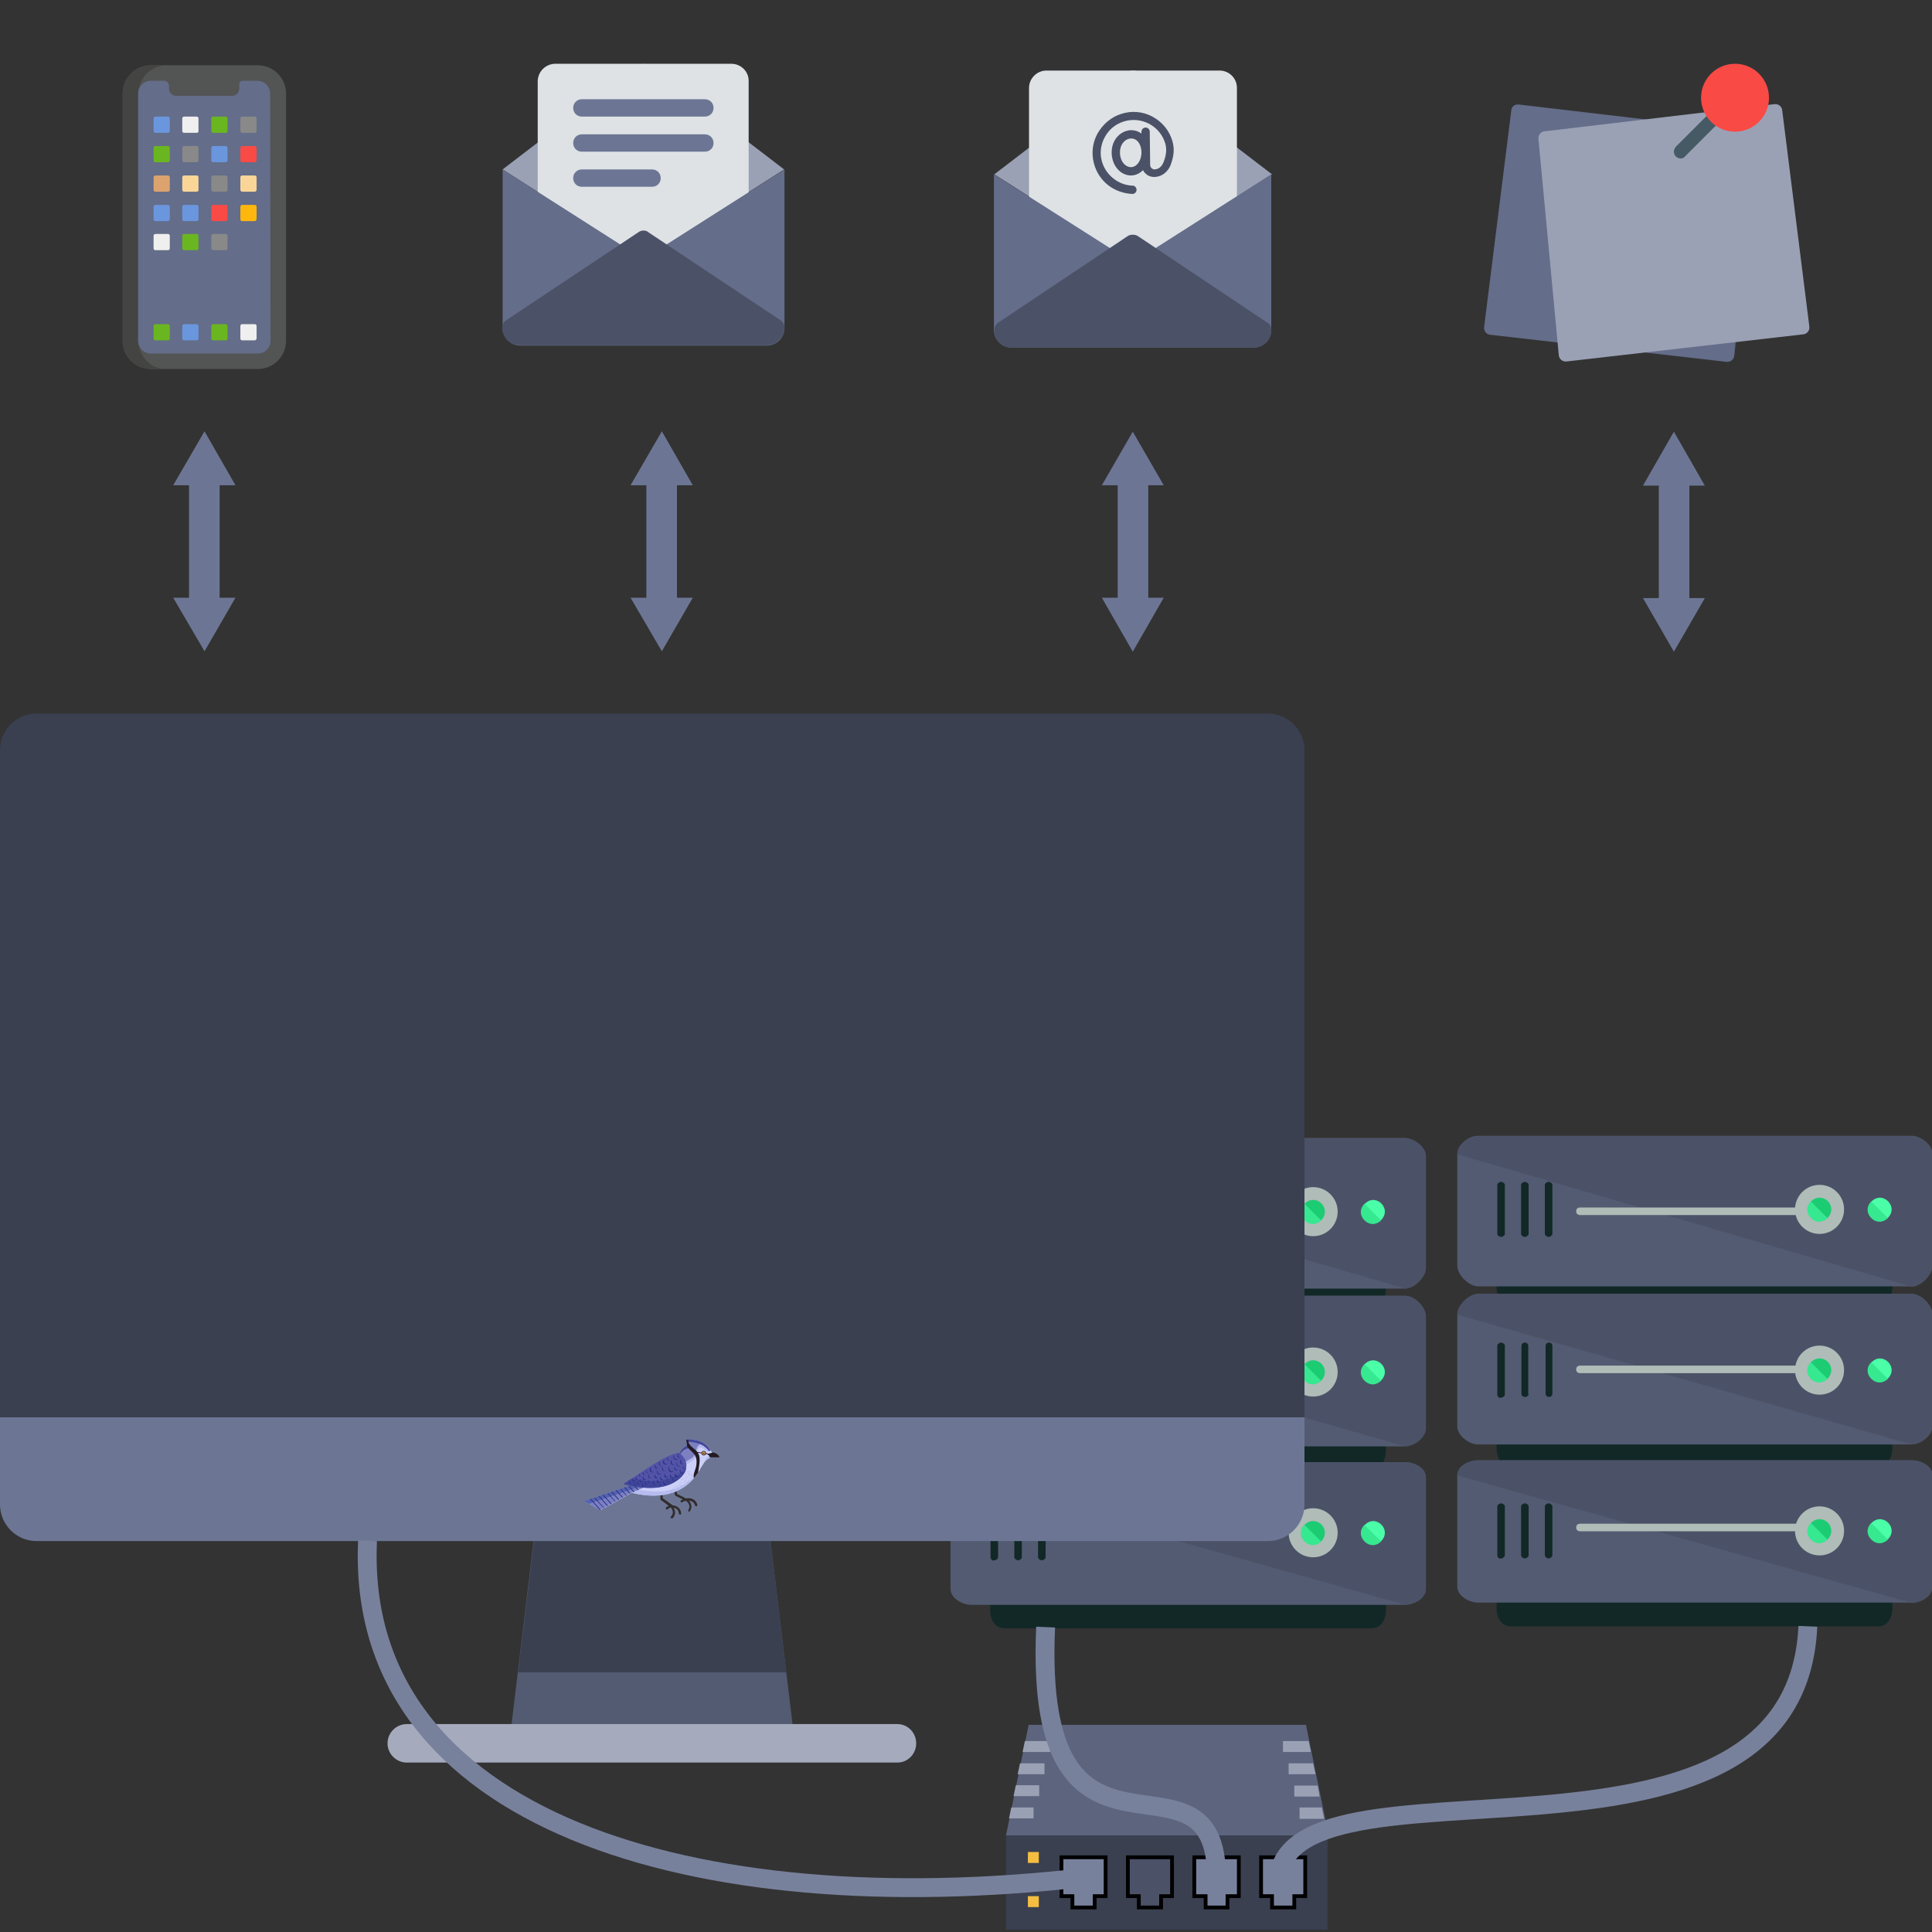 <?xml version="1.0" encoding="utf-8"?>
<!-- Generator: Adobe Illustrator 24.3.0, SVG Export Plug-In . SVG Version: 6.00 Build 0)  -->
<svg version="1.1" id="Layer_1" xmlns="http://www.w3.org/2000/svg" xmlns:xlink="http://www.w3.org/1999/xlink" x="0px" y="0px"
	 viewBox="0 0 512 512" style="enable-background:new 0 0 512 512;" xml:space="preserve">
<rect x="0" y="0" width="512" height="512" fill="#333333" stroke="none"/>
<style type="text/css">
	.st0{fill:#112827;}
	.st1{fill:#535B72;}
	.st2{fill:#4B5267;}
	.st3{fill:#AFBCB8;}
	.st4{fill:#1BCC73;}
	.st5{fill:#36E88F;}
	.st6{fill:#4AFFA8;}
	.st7{fill:#3A4050;}
	.st8{fill:#6C7694;}
	.st9{fill:#A5ABBD;}
	.st10{fill:#5C647E;}
	.st11{fill:#78819C;stroke:#000000;stroke-miterlimit:10;}
	.st12{fill:#4B5267;stroke:#000000;stroke-miterlimit:10;}
	.st13{fill:#F5BE41;}
	.st14{fill:#9AA1B5;}
	.st15{fill:none;stroke:#78819C;stroke-width:5;stroke-miterlimit:10;}
	.st16{fill:#312C2C;}
	.st17{fill:#CDD1F9;}
	.st18{fill:#B6BCEF;}
	.st19{fill:#7C80C1;}
	.st20{fill:#424699;}
	.st21{fill:#5562AD;}
	.st22{fill:#252F8C;}
	.st23{fill:#241A22;}
	.st24{fill:#5354A6;}
	.st25{fill:#F9B46F;}
	.st26{fill:#F99B39;}
	.st27{fill:#FFFFFF;}
	.st28{fill:#535454;}
	.st29{fill:#444443;}
	.st30{fill:#646D89;}
	.st31{fill:#6A96DD;}
	.st32{fill:#EFEFEF;}
	.st33{fill:#6AB620;}
	.st34{fill:#898989;}
	.st35{fill:#F94A46;}
	.st36{fill:#DDA36F;}
	.st37{fill:#F9D698;}
	.st38{fill:#FFB70D;}
	.st39{fill:#DEE2E5;}
	.st40{fill:#455A64;}
</style>
<g>
	<path class="st0" d="M367.3,341.6c0,2.5-1.3,4-3.8,4h-97.3c-2.5,0-3.8-1.5-3.8-4v-4.4c0-2.5,1.3-4.2,3.8-4.2h97.3
		c2.5,0,3.8,1.7,3.8,4.2V341.6z"/>
	<path class="st1" d="M377.7,336c0,2.5-3.1,5.5-5.5,5.5H257.4c-2.3,0-5.5-2.9-5.5-5.5v-29.6c0-2.5,3.1-4.8,5.5-4.8h114.9
		c2.3,0,5.5,2.3,5.5,4.8L377.7,336L377.7,336z"/>
	<path class="st2" d="M252,306.4c0-2.5,3.1-4.8,5.5-4.8h114.9c2.3,0,5.5,2.3,5.5,4.8V336c0,2.5-3.1,5.5-5.5,5.5"/>
	<g>
		<path class="st0" d="M264.5,327.6c0,0.4-0.6,0.8-1,0.8s-1-0.4-1-0.8v-13c0-0.4,0.6-0.8,1-0.8s1,0.4,1,0.8V327.6z M270.8,327.6
			c0,0.4-0.6,0.8-1,0.8s-1-0.4-1-0.8v-13c0-0.4,0.6-0.8,1-0.8s1,0.4,1,0.8V327.6z M277.1,327.6c0,0.4-0.6,0.8-1,0.8s-1-0.4-1-0.8
			v-13c0-0.4,0.6-0.8,1-0.8s1,0.4,1,0.8V327.6z"/>
	</g>
	<g>
		<path class="st3" d="M348.4,321.5c0,0.6-0.4,1-1,1h-62.9c-0.6,0-1-0.4-1-1s0.4-1,1-1h62.7C348,320.4,348.4,320.9,348.4,321.5z"/>
		<circle class="st3" cx="348" cy="321.1" r="6.5"/>
	</g>
	<circle class="st4" cx="348" cy="321.1" r="3.1"/>
	<path class="st5" d="M350.1,323.4c-1.3,1.3-3.1,1.3-4.4,0s-1.3-3.1,0-4.4"/>
	<path class="st6" d="M367,321.1c0,1.7-1.5,3.1-3.1,3.1s-3.1-1.5-3.1-3.1s1.5-3.1,3.1-3.1S367,319.4,367,321.1z"/>
	<path class="st5" d="M366,323.4c-1.3,1.3-3.1,1.3-4.4,0s-1.3-3.1,0-4.4"/>
	<path class="st0" d="M367.3,384.2c0,2.5-1.3,5.5-3.8,5.5h-97.3c-2.5,0-3.8-2.9-3.8-5.5v-4.4c0-2.5,1.3-4.8,3.8-4.8h97.3
		c2.5,0,3.8,2.3,3.8,4.8V384.2z"/>
	<path class="st1" d="M377.7,378.5c0,2.5-3.1,4.8-5.5,4.8H257.4c-2.3,0-5.5-2.3-5.5-4.8v-29.6c0-2.5,3.1-5.5,5.5-5.5h114.9
		c2.5,0,5.5,2.9,5.5,5.5L377.7,378.5L377.7,378.5z"/>
	<path class="st2" d="M252,348.9c0-2.5,3.1-5.5,5.5-5.5h114.9c2.5,0,5.5,2.9,5.5,5.5v29.6c0,2.5-3.1,4.8-5.5,4.8"/>
	<g>
		<path class="st0" d="M264.5,370.1c0,0.4-0.6,0.8-1,0.8c-0.4,0.2-1-0.2-1-0.8v-13c0-0.4,0.6-0.8,1-0.8s1,0.4,1,0.8V370.1z
			 M270.8,369.9c0,0.4-0.4,0.8-0.8,0.8h-0.2c-0.4,0-0.8-0.4-0.8-0.8v-12.8c0-0.4,0.4-0.8,0.8-0.8h0.2c0.4,0,0.8,0.4,0.8,0.8V369.9z
			 M277.1,369.9c0,0.4-0.4,0.8-0.8,0.8h-0.2c-0.4,0-0.8-0.4-0.8-0.8v-12.8c0-0.4,0.4-0.8,0.8-0.8h0.2c0.4,0,0.8,0.4,0.8,0.8V369.9z"
			/>
	</g>
	<g>
		<path class="st3" d="M347.8,363.4c0,0.6-0.4,1-1,1h-62.3c-0.6,0-1-0.4-1-1s0.4-1,1-1h62.3C347.3,362.4,347.8,362.8,347.8,363.4z"
			/>
		<circle class="st3" cx="348" cy="363.6" r="6.5"/>
	</g>
	<circle class="st4" cx="348" cy="363.6" r="3.1"/>
	<path class="st5" d="M350.1,365.9c-1.3,1.3-3.1,1.3-4.4,0s-1.3-3.1,0-4.4"/>
	<path class="st6" d="M367,363.6c0,1.7-1.5,3.1-3.1,3.1s-3.1-1.5-3.1-3.1c0-1.7,1.5-3.1,3.1-3.1S367,361.9,367,363.6z"/>
	<path class="st5" d="M366,365.9c-1.3,1.3-3.1,1.3-4.4,0s-1.3-3.1,0-4.4"/>
	<path class="st0" d="M367.3,426.7c0,2.5-1.3,4.8-3.8,4.8h-97.3c-2.5,0-3.8-2.3-3.8-4.8v-4.4c0-2.3,1.3-3.4,3.8-3.4h97.3
		c2.5,0,3.8,1,3.8,3.4V426.7z"/>
	<path class="st1" d="M377.7,421.1c0,2.5-3.1,4.2-5.5,4.2H257.4c-2.3,0-5.5-1.7-5.5-4.2v-29.6c0-2.5,3.1-4,5.5-4h114.9
		c2.5,0,5.5,1.5,5.5,4L377.7,421.1L377.7,421.1z"/>
	<path class="st2" d="M252,391.5c0-2.5,3.1-4,5.5-4h114.9c2.5,0,5.5,1.5,5.5,4v29.6c0,2.5-3.1,4.2-5.5,4.2"/>
	<g>
		<path class="st0" d="M264.5,412.7c0,0.4-0.6,0.8-1,0.8c-0.4,0.2-1-0.2-1-0.8v-13c0-0.4,0.6-0.8,1-0.8s1,0.4,1,0.8V412.7z
			 M270.8,412.7c0,0.4-0.6,0.8-1,0.8s-1-0.4-1-0.8v-13c0-0.4,0.6-0.8,1-0.8s1,0.4,1,0.8V412.7z M277.1,412.7c0,0.4-0.6,0.8-1,0.8
			s-1-0.4-1-0.8v-13c0-0.4,0.6-0.8,1-0.8s1,0.4,1,0.8V412.7z"/>
	</g>
	<g>
		<path class="st3" d="M348.4,405.3c0,0.6-0.4,1-1,1h-62.9c-0.6,0-1-0.4-1-1s0.4-1,1-1h62.7C348,404.3,348.4,404.7,348.4,405.3z"/>
		<circle class="st3" cx="348" cy="406.2" r="6.5"/>
	</g>
	<circle class="st4" cx="348" cy="406.2" r="3.1"/>
	<path class="st5" d="M350.1,408.5c-1.3,1.3-3.1,1.3-4.4,0s-1.3-3.1,0-4.4"/>
	<path class="st6" d="M367,406.2c0,1.7-1.5,3.1-3.1,3.1s-3.1-1.5-3.1-3.1s1.5-3.1,3.1-3.1S367,404.5,367,406.2z"/>
	<path class="st5" d="M366,408.5c-1.3,1.3-3.1,1.3-4.4,0s-1.3-3.1,0-4.4"/>
</g>
<path class="st7" d="M336,189.1H9.7c-5.3,0-9.7,4.3-9.7,9.7v176.9L169.8,400l175.9-24.3v-177C345.6,193.4,341.3,189.1,336,189.1z"/>
<path class="st1" d="M203.6,403.5l7.2,59.8h-76l7.2-59.8H203.6z"/>
<path class="st7" d="M208.4,443.2l-4.8-39.7h-61.5l-4.8,39.7H208.4z"/>
<path class="st8" d="M99.1,375.6H0v23.1c0,5.3,4.3,9.7,9.7,9.7H336c5.3,0,9.7-4.3,9.7-9.7v-23.1H99.1z"/>
<path class="st9" d="M237.8,467.1h-130c-2.8,0-5.1-2.3-5.1-5.1s2.3-5.1,5.1-5.1h130c2.8,0,5,2.3,5,5.1
	C242.8,464.8,240.6,467.1,237.8,467.1z"/>
<g>
	<path class="st0" d="M501.5,341.1c0,2.5-1.3,4-3.8,4h-97.3c-2.5,0-3.8-1.5-3.8-4v-4.4c0-2.5,1.3-4.2,3.8-4.2h97.3
		c2.5,0,3.8,1.7,3.8,4.2V341.1z"/>
	<path class="st1" d="M512,335.4c0,2.5-3.1,5.5-5.5,5.5H391.7c-2.3,0-5.5-2.9-5.5-5.5v-29.6c0-2.5,3.1-4.8,5.5-4.8h114.9
		c2.3,0,5.5,2.3,5.5,4.8L512,335.4L512,335.4z"/>
	<path class="st2" d="M386.2,305.9c0-2.5,3.1-4.8,5.5-4.8h114.9c2.3,0,5.5,2.3,5.5,4.8v29.6c0,2.5-3.1,5.5-5.5,5.5"/>
	<g>
		<path class="st0" d="M398.8,327c0,0.4-0.6,0.8-1,0.8s-1-0.4-1-0.8v-13c0-0.4,0.6-0.8,1-0.8s1,0.4,1,0.8V327z M405.1,327
			c0,0.4-0.6,0.8-1,0.8s-1-0.4-1-0.8v-13c0-0.4,0.6-0.8,1-0.8s1,0.4,1,0.8V327z M411.4,327c0,0.4-0.6,0.8-1,0.8s-1-0.4-1-0.8v-13
			c0-0.4,0.6-0.8,1-0.8s1,0.4,1,0.8V327z"/>
	</g>
	<g>
		<path class="st3" d="M482.6,321c0,0.6-0.4,1-1,1h-62.9c-0.6,0-1-0.4-1-1s0.4-1,1-1h62.7C482.2,319.9,482.6,320.3,482.6,321z"/>
		<circle class="st3" cx="482.2" cy="320.5" r="6.5"/>
	</g>
	<circle class="st4" cx="482.2" cy="320.5" r="3.1"/>
	<path class="st5" d="M484.3,322.8c-1.3,1.3-3.1,1.3-4.4,0s-1.3-3.1,0-4.4"/>
	<path class="st6" d="M501.3,320.5c0,1.7-1.5,3.1-3.1,3.1s-3.1-1.5-3.1-3.1c0-1.7,1.5-3.1,3.1-3.1S501.3,318.9,501.3,320.5z"/>
	<path class="st5" d="M500.3,322.8c-1.3,1.3-3.1,1.3-4.4,0s-1.3-3.1,0-4.4"/>
	<path class="st0" d="M501.5,383.6c0,2.5-1.3,5.5-3.8,5.5h-97.3c-2.5,0-3.8-2.9-3.8-5.5v-4.4c0-2.5,1.3-4.8,3.8-4.8h97.3
		c2.5,0,3.8,2.3,3.8,4.8V383.6z"/>
	<path class="st1" d="M512,378c0,2.5-3.1,4.8-5.5,4.8H391.7c-2.3,0-5.5-2.3-5.5-4.8v-29.6c0-2.5,3.1-5.5,5.5-5.5h114.9
		c2.5,0,5.5,2.9,5.5,5.5L512,378L512,378z"/>
	<path class="st2" d="M386.2,348.4c0-2.5,3.1-5.5,5.5-5.5h114.9c2.5,0,5.5,2.9,5.5,5.5V378c0,2.5-3.1,4.8-5.5,4.8"/>
	<g>
		<path class="st0" d="M398.8,369.6c0,0.4-0.6,0.8-1,0.8c-0.4,0.2-1-0.2-1-0.8v-13c0-0.4,0.6-0.8,1-0.8s1,0.4,1,0.8V369.6z
			 M405.1,369.4c0,0.4-0.4,0.8-0.8,0.8H404c-0.4,0-0.8-0.4-0.8-0.8v-12.8c0-0.4,0.4-0.8,0.8-0.8h0.2c0.4,0,0.8,0.4,0.8,0.8v12.8
			H405.1z M411.4,369.4c0,0.4-0.4,0.8-0.8,0.8h-0.2c-0.4,0-0.8-0.4-0.8-0.8v-12.8c0-0.4,0.4-0.8,0.8-0.8h0.2c0.4,0,0.8,0.4,0.8,0.8
			V369.4z"/>
	</g>
	<g>
		<path class="st3" d="M482,362.9c0,0.6-0.4,1-1,1h-62.3c-0.6,0-1-0.4-1-1s0.4-1,1-1H481C481.6,361.8,482,362.3,482,362.9z"/>
		<circle class="st3" cx="482.2" cy="363.1" r="6.5"/>
	</g>
	<circle class="st4" cx="482.2" cy="363.1" r="3.1"/>
	<path class="st5" d="M484.3,365.4c-1.3,1.3-3.1,1.3-4.4,0s-1.3-3.1,0-4.4"/>
	<path class="st6" d="M501.3,363.1c0,1.7-1.5,3.1-3.1,3.1s-3.1-1.5-3.1-3.1s1.5-3.1,3.1-3.1S501.3,361.4,501.3,363.1z"/>
	<path class="st5" d="M500.3,365.4c-1.3,1.3-3.1,1.3-4.4,0s-1.3-3.1,0-4.4"/>
	<path class="st0" d="M501.5,426.2c0,2.5-1.3,4.8-3.8,4.8h-97.3c-2.5,0-3.8-2.3-3.8-4.8v-4.4c0-2.3,1.3-3.4,3.8-3.4h97.3
		c2.5,0,3.8,1,3.8,3.4V426.2z"/>
	<path class="st1" d="M512,420.5c0,2.5-3.1,4.2-5.5,4.2H391.7c-2.3,0-5.5-1.7-5.5-4.2V391c0-2.5,3.1-4,5.5-4h114.9
		c2.5,0,5.5,1.5,5.5,4L512,420.5L512,420.5z"/>
	<path class="st2" d="M386.2,391c0-2.5,3.1-4,5.5-4h114.9c2.5,0,5.5,1.5,5.5,4v29.6c0,2.5-3.1,4.2-5.5,4.2"/>
	<g>
		<path class="st0" d="M398.8,412.2c0,0.4-0.6,0.8-1,0.8c-0.4,0.2-1-0.2-1-0.8v-13c0-0.4,0.6-0.8,1-0.8s1,0.4,1,0.8V412.2z
			 M405.1,412.2c0,0.4-0.6,0.8-1,0.8s-1-0.4-1-0.8v-13c0-0.4,0.6-0.8,1-0.8s1,0.4,1,0.8V412.2z M411.4,412.2c0,0.4-0.6,0.8-1,0.8
			s-1-0.4-1-0.8v-13c0-0.4,0.6-0.8,1-0.8s1,0.4,1,0.8V412.2z"/>
	</g>
	<g>
		<path class="st3" d="M482.6,404.8c0,0.6-0.4,1-1,1h-62.9c-0.6,0-1-0.4-1-1s0.4-1,1-1h62.7C482.2,403.8,482.6,404.2,482.6,404.8z"
			/>
		<circle class="st3" cx="482.2" cy="405.7" r="6.5"/>
	</g>
	<circle class="st4" cx="482.2" cy="405.7" r="3.1"/>
	<path class="st5" d="M484.3,408c-1.3,1.3-3.1,1.3-4.4,0s-1.3-3.1,0-4.4"/>
	<path class="st6" d="M501.3,405.7c0,1.7-1.5,3.1-3.1,3.1s-3.1-1.5-3.1-3.1c0-1.7,1.5-3.1,3.1-3.1S501.3,404,501.3,405.7z"/>
	<path class="st5" d="M500.3,408c-1.3,1.3-3.1,1.3-4.4,0s-1.3-3.1,0-4.4"/>
</g>
<g>
	<path class="st7" d="M266.6,486.4h85.2v25h-85.2L266.6,486.4L266.6,486.4z"/>
	<path class="st10" d="M351.8,486.4h-85.2l0.9-4.4l1.8-8.8l0.6-2.9l1.8-8.8l0.9-4.4h73.5l0.9,4.4l1.8,8.8l0.6,2.9l1.8,8.8
		L351.8,486.4z"/>
	<polygon class="st11" points="334.2,492.2 334.2,502.5 337.1,502.5 337.1,505.5 343,505.5 343,502.5 345.9,502.5 345.9,492.2 	"/>
	<polygon class="st11" points="316.5,492.2 316.5,502.5 319.5,502.5 319.5,505.5 325.3,505.5 325.3,502.5 328.3,502.5 328.3,492.2 	
		"/>
	<polygon class="st12" points="298.9,492.2 298.9,502.5 301.8,502.5 301.8,505.5 307.7,505.5 307.7,502.5 310.6,502.5 310.6,492.2 	
		"/>
	<polygon class="st11" points="281.3,492.2 281.3,502.5 284.2,502.5 284.2,505.5 290.1,505.5 290.1,502.5 293,502.5 293,492.2 	"/>
	<path class="st13" d="M272.4,490.8h2.9v2.9h-2.9V490.8z M272.4,496.7h2.9v2.9h-2.9V496.7z M272.4,502.5h2.9v2.9h-2.9V502.5z"/>
	<g>
		<path class="st14" d="M275.4,473.1v2.9h-6.8l0.6-2.9H275.4z M273.9,479v2.9h-6.5l0.6-2.9H273.9z M350.9,482h-6.5v-3h5.9L350.9,482
			z M276.8,467.3v2.9h-7.1l0.6-2.9H276.8z M278.3,461.4v2.9H271l0.6-2.9H278.3z M349.7,476.1H343v-2.9h6.2L349.7,476.1z
			 M348.6,470.2h-7.1v-2.9h6.5L348.6,470.2z M347.4,464.3H340v-2.9h6.8L347.4,464.3z"/>
	</g>
</g>
<path class="st15" d="M338.6,499.6c0-39.5,137.1,5.9,140.5-68.6"/>
<path class="st15" d="M322.4,497.6c0-39.5-48.6,8-45.3-66.4"/>
<path class="st15" d="M287.1,497.6C184.3,509.3,94,482.8,97.4,408.3"/>
<g>
	<path class="st16" d="M177.7,399.4l-2.6-1.9c-0.1-0.1-0.1-0.2-0.1-0.3l0.1-1.7c0-0.2,0.1-0.3,0.3-0.3s0.3,0.1,0.3,0.3l-0.1,1.5
		l2.5,1.8c0.1,0.1,0.2,0.3,0.1,0.4C178,399.5,177.8,399.5,177.7,399.4L177.7,399.4L177.7,399.4z"/>
	<path class="st16" d="M179.9,401.1c-0.1-1.7-1.9-1.6-2-1.6c-0.2,0-0.3-0.1-0.3-0.3c0-0.2,0.1-0.3,0.3-0.3l0,0
		c0.9,0,2.5,0.4,2.6,2.2c0,0.2-0.1,0.3-0.3,0.3C180,401.3,179.9,401.2,179.9,401.1z"/>
	<path class="st16" d="M177.8,402.3c-0.1-0.1-0.1-0.3,0-0.4c1.2-1.2-0.1-2.5-0.1-2.5c-0.1-0.1-0.1-0.3,0-0.4s0.3-0.1,0.4,0
		c0.6,0.6,1.4,2.1,0.1,3.4C178.1,402.4,177.9,402.4,177.8,402.3L177.8,402.3z"/>
	<path class="st16" d="M176.5,399.9c-0.1-0.1-0.1-0.3,0-0.4c0.6-0.5,1.3-0.7,1.3-0.7c0.2,0,0.3,0.1,0.4,0.2c0,0.2-0.1,0.3-0.2,0.4
		c0,0-0.6,0.1-1,0.5C176.8,400.1,176.6,400.1,176.5,399.9L176.5,399.9z M178.8,396l-0.2-1.6c0-0.2,0.1-0.3,0.3-0.3s0.3,0.1,0.3,0.3
		l0,0l0.2,1.5l2.8,1.4c0.2,0.1,0.2,0.3,0.1,0.4c-0.1,0.2-0.3,0.2-0.4,0.1l-2.9-1.4C178.9,396.2,178.8,396.1,178.8,396z"/>
	<path class="st16" d="M181.7,397.5c0-0.2,0.1-0.3,0.2-0.4c0.8-0.2,2.5,0,2.9,1.7c0,0.2-0.1,0.3-0.2,0.4c-0.2,0-0.3-0.1-0.4-0.2
		c-0.4-1.6-2.1-1.3-2.2-1.3C181.9,397.7,181.8,397.6,181.7,397.5z"/>
	<path class="st16" d="M182.5,400.6L182.5,400.6c-0.1-0.1-0.2-0.3-0.1-0.4c0.9-1.4-0.5-2.4-0.6-2.5s-0.2-0.3-0.1-0.4
		c0.1-0.1,0.3-0.2,0.4-0.1l0,0c0.7,0.5,1.7,1.9,0.7,3.3C182.8,400.6,182.6,400.6,182.5,400.6L182.5,400.6z"/>
	<path class="st16" d="M180.4,398c-0.1-0.1-0.1-0.3,0.1-0.4l0,0c0.7-0.5,1.5-0.5,1.5-0.5c0.2,0,0.3,0.1,0.3,0.3
		c0,0.2-0.1,0.3-0.3,0.3c0,0-0.7,0-1.2,0.4C180.7,398.2,180.5,398.2,180.4,398L180.4,398L180.4,398z"/>
	<path class="st17" d="M185.1,390.1c-3.1,4.9-8.8,7.7-17.7,5.5l0,0l-8.3,4.6l-4.1-2.4l12.1-4.1c8.2-8.5,13.2-8.6,13.2-8.6
		c0.8-1.5,1.9-1.8,1.9-1.8l-0.3-1.7c5.1-0.4,6.3,2.7,6.3,2.7l0.6,0.7l-0.6,1.3c0,0-1.3,0.5-2,2C186,388.5,185.6,389.2,185.1,390.1
		L185.1,390.1z"/>
	<path class="st18" d="M185.1,390.1c-3.1,4.9-8.8,7.7-17.7,5.5l0,0l-8.3,4.6l-4.1-2.4l1.6-0.5l3.1,1.8l8.3-4.6l0,0
		c8.9,2.2,14.7-0.5,17.7-5.5c0.1-0.1,0.1-0.2,0.2-0.2C185.6,389.1,185.4,389.6,185.1,390.1L185.1,390.1z M186.8,387
		c0.7-1.3,1.7-1.8,2-2l-0.5,1.1c0,0-0.9,0.4-1.7,1.5C186.6,387.4,186.7,387.2,186.8,387L186.8,387z"/>
	<path class="st19" d="M188.3,384.3c-0.1,0.2-0.3,0.3-0.5,0.3c-0.3,0-0.6-0.2-0.8-0.3c-0.2-0.2-0.4-0.4-0.7-0.6
		c-0.2-0.2-0.6-0.3-0.8-0.2c-0.1,0-0.2,0.1-0.2,0.1c-0.4,0.3-0.6,0.7-0.7,1.1c-0.3,1.6-0.4,2-1.9,2.8c-1.2,0.7-2.5,1.2-3.9,1.5
		c-1.4,0.2-2.8,0.1-4-0.6c-0.5-0.3-0.5-0.5-0.4-0.9v-0.1c3.7-2.3,5.8-2.3,5.8-2.3c0.8-1.5,1.9-1.8,1.9-1.8l-0.2-1.7
		C187,381.2,188.2,384.3,188.3,384.3L188.3,384.3L188.3,384.3z"/>
	<path class="st18" d="M188.3,384.3c-0.1,0.2-0.3,0.3-0.5,0.3c-0.3,0-0.6-0.2-0.8-0.3c-0.3-0.3-0.9-1-1.5-0.8
		c-0.1,0-0.2,0.1-0.2,0.1c-1,0.7-0.6,1.9-1.3,2.9c-0.3,0.5-0.8,0.8-1.3,1.1c-1.2,0.7-2.5,1.2-3.9,1.5c-1.4,0.2-2.8,0.1-4-0.6
		c-0.5-0.3-0.5-0.5-0.4-0.9v-0.1c0,0,0,0,0.1,0c0.1,0.1,0.2,0.1,0.3,0.2c1.2,0.7,2.7,0.8,4,0.6c1.4-0.2,2.7-0.8,3.9-1.5
		c1.4-0.8,1.6-1.3,1.9-2.8c0.1-0.4,0.3-0.8,0.7-1.1c0.1-0.1,0.2-0.1,0.2-0.1c0.3-0.1,0.6,0,0.8,0.2c0.5,0.3,0.8,1,1.5,0.9h0.1
		c0.2,0.3,0.3,0.5,0.3,0.5L188.3,384.3L188.3,384.3z"/>
	<path class="st20" d="M183.1,383.5L183.1,383.5c0,0.1-1.2,0.5-1.4,0.5c-0.7,0.4-1.3,1-1.6,1.7c0,0-2.1,0-5.7,2.3
		c-0.1-0.2,0-0.3,0-0.5v-0.1c3.7-2.3,5.8-2.4,5.8-2.4c0.4-0.9,1.1-1.5,1.6-1.7l0,0C182.3,383.1,182.7,383.3,183.1,383.5L183.1,383.5
		z M188.3,384.3c-0.1,0.1-0.2,0.2-0.4,0.3c-0.7-1.1-2.1-2.1-4.3-2.4c-0.6-0.1-1.2-0.1-1.7-0.1l-0.1-0.6c0.2,0,0.4,0,0.5,0
		c4.7-0.1,5.8,2.7,5.8,2.7L188.3,384.3L188.3,384.3z"/>
	<path class="st19" d="M178.2,391.1l-10.9,4.5l0,0l-8.3,4.6l-4.1-2.4l12.1-4.1c2.3-2.4,4.3-4.1,6.1-5.4L178.2,391.1z"/>
	<path class="st21" d="M178.2,391.1l-0.7,0.3l-3.9-2.1c-1.8,1.2-1.5,2.2-3.8,4.6l-13.7,4.6l-1.3-0.7l12.1-4.1
		c2.3-2.4,4.3-4.1,6.1-5.4L178.2,391.1z"/>
	<path class="st22" d="M159.2,400.1l-0.2,0.1l-2.6-2.9l0.2-0.1L159.2,400.1z M160.1,399.6l-0.1,0.1l-2.5-2.7l0.2-0.1L160.1,399.6z
		 M161.1,399l-0.2,0.1l-2.3-2.6l0.2-0.1L161.1,399z M162.1,398.5l-0.2,0.1l-2.2-2.4l0.2-0.1L162.1,398.5z M163.1,397.9L163,398
		l-2-2.2l0.2-0.1L163.1,397.9z M164.1,397.4l-0.2,0.1l-1.9-2.1l0.2-0.1L164.1,397.4z M165.1,396.8l-0.2,0.1l-1.7-1.9l0.2-0.1
		L165.1,396.8z M166.1,396.3l-0.1,0.1l-1.6-1.7l0.2-0.1L166.1,396.3z M167,395.7l-0.2,0.1l-1.4-1.6l0.2-0.1L167,395.7z M168.1,395.3
		l-0.2,0.1l-1.3-1.5l0.2-0.1L168.1,395.3z M169.2,394.8l-0.2,0.1l-1.5-1.7l0.1-0.1L169.2,394.8z"/>
	<path class="st23" d="M187.2,385.3c0.7-0.1,1.1-0.1,1.6-0.4c0,0,1.4,0.1,1.9,1.3h-2.6C188,385.8,187.7,385.4,187.2,385.3
		L187.2,385.3z"/>
	<path class="st24" d="M178.9,392.7c-2.8,1.7-7.2,2.3-13.7,0.6c5.7-3.7,11.3-8,14.9-8.2C183.2,387.6,182,390.8,178.9,392.7z"/>
	<path class="st20" d="M178.9,392.7c-2.8,1.7-7.2,2.3-13.7,0.6c0.8-0.5,1.5-1,2.3-1.5c5.7,1.3,9.6,0.6,12.2-1
		c0.9-0.5,1.6-1.2,2.2-1.9C181.7,390.3,180.6,391.7,178.9,392.7z"/>
	<path class="st23" d="M183.9,391.7c-0.4-1.2,0.7-2.3,0.7-4.2c0-0.7-0.1-1.5-0.6-2.1c-0.6-0.8-1.3-1.1-1.9-2.1l-0.2-1.7
		c0.2,0,0.4,0,0.5,0c-0.1,1.7,1.9,2.2,2.6,3.5c0.7,1.2,0.4,2.6,0,5.2C184.7,390.6,184.4,391.2,183.9,391.7L183.9,391.7z"/>
	<path class="st23" d="M184.1,384.8c0-0.1,0.1-0.1,0.1-0.1l0,0l4.7,0.7c0.1,0,0.1,0.1,0.1,0.1c0,0.1-0.1,0.1-0.1,0.1l-4.7-0.7
		C184.1,384.9,184.1,384.8,184.1,384.8L184.1,384.8L184.1,384.8z"/>
	<ellipse class="st23" cx="186.5" cy="385.1" rx="0.6" ry="0.6"/>
	<circle class="st25" cx="186.5" cy="385.1" r="0.4"/>
	<path class="st26" d="M186.8,385.3c-0.1,0.2-0.3,0.2-0.5,0.1c-0.3-0.2-0.2-0.6,0.1-0.7C186.3,385,186.5,385.3,186.8,385.3
		C186.8,385.2,186.8,385.2,186.8,385.3z"/>
	<ellipse class="st16" cx="186.5" cy="385.1" rx="0.2" ry="0.2"/>
	<path class="st27" d="M186.5,385c-0.1,0,0-0.2,0.1-0.1C186.7,384.9,186.6,385.1,186.5,385z"/>
	<path class="st22" d="M178.9,388.1c0,0-0.2,0.1-0.4,0.1c-0.6,0.1-1-0.5-0.7-1.1c0.1-0.1,0.2-0.2,0.2-0.2S177.6,388.3,178.9,388.1
		L178.9,388.1z M175.4,388.6c0,0-0.1,0-0.3,0c-0.2-0.1-0.4-0.2-0.5-0.5s0-0.5,0.1-0.6s0.2-0.1,0.2-0.1s0,0.1-0.1,0.2
		c-0.1,0.4,0,0.7,0.3,0.9C175.2,388.5,175.4,388.6,175.4,388.6L175.4,388.6z M180.5,388.4C180.5,388.4,180.5,388.5,180.5,388.4
		c-0.8,0.6-1.4,0-1.2-0.8c0.1-0.2,0.1-0.2,0.1-0.2s-0.2,1.4,0.9,1.1L180.5,388.4z M179.7,386.6L179.7,386.6c-0.8,0.6-1.4,0-1.2-0.8
		c0.1-0.2,0.1-0.2,0.1-0.2s0,0.1,0,0.2c0,0.7,0.3,1,0.9,0.8H179.7L179.7,386.6z M181.4,390.2c0,0-0.4,0.4-0.8,0.3
		c-0.3-0.1-0.6-0.5-0.4-1.1c0.1-0.2,0.1-0.2,0.1-0.2s-0.2,1.4,0.9,1.1L181.4,390.2L181.4,390.2z M178.6,389.8L178.6,389.8
		c-0.6,0.5-1.1,0.4-1.3,0c-0.2-0.3-0.2-0.6-0.1-0.9c0-0.2,0.1-0.3,0.1-0.3c0,0.2,0,0.6,0.2,1c0.1,0.1,0.2,0.2,0.3,0.3
		c0.1,0,0.3,0,0.4,0C178.4,389.9,178.6,389.8,178.6,389.8L178.6,389.8z M181.3,387.9L181.3,387.9c-0.9,0.4-1.4-0.3-0.9-1
		c0.1-0.1,0.2-0.2,0.2-0.2s0,0.1-0.1,0.2C180.2,388.2,181.3,387.9,181.3,387.9L181.3,387.9z M180.4,386.2c0,0-0.1,0.1-0.3,0.1
		c-0.5,0.1-0.7-0.4-0.4-0.9c0.1-0.1,0.1-0.1,0.1-0.1s0,0.1,0,0.2C179.6,386.4,180.4,386.2,180.4,386.2L180.4,386.2z M176.8,388
		c0,0-0.2,0.1-0.4,0.1c-0.4,0-0.6-0.2-0.7-0.5c0-0.3,0.1-0.5,0.2-0.7c0.1-0.1,0.2-0.2,0.2-0.2s-0.6,1.3,0.6,1.2L176.8,388L176.8,388
		z M181.7,389.1C181.7,389.1,181.6,389.1,181.7,389.1c-0.5,0.4-0.9,0-0.7-0.5c0-0.1,0.1-0.1,0.1-0.1c0,0.1,0,0.3,0.1,0.5
		C181.2,389.2,181.4,389.2,181.7,389.1L181.7,389.1L181.7,389.1z M179.8,391.2c0,0-0.1,0.1-0.3,0.2c-0.5,0.2-0.9-0.3-0.6-0.8
		c0.1-0.1,0.1-0.2,0.1-0.2C179.1,390.4,178.9,391.4,179.8,391.2L179.8,391.2L179.8,391.2z M179,392.3
		C179,392.3,178.9,392.3,179,392.3c-0.5,0.4-1,0-0.7-0.5c0-0.1,0.1-0.1,0.1-0.1s0,0.1,0,0.2C178.3,392.2,178.5,392.4,179,392.3
		L179,392.3L179,392.3z M179.7,389.4c0,0-0.1,0.1-0.3,0.2c-0.5,0.2-0.9-0.3-0.6-0.8c0.1-0.1,0.1-0.2,0.1-0.2s0,0.1,0,0.2
		C178.9,389.3,179.1,389.6,179.7,389.4L179.7,389.4L179.7,389.4z M173.4,390.1c0,0-0.2,0.1-0.4,0.1c-0.6,0.1-1-0.5-0.7-1.1
		c0.1-0.1,0.2-0.2,0.2-0.2s0,0.1,0,0.2C172.4,389.8,172.6,390.2,173.4,390.1L173.4,390.1z M171,390.9c0,0-0.1,0-0.2,0
		c-0.1,0-0.3-0.1-0.4-0.3c-0.1-0.2,0-0.4,0.1-0.6l0,0v0.1C170.5,390.4,170.6,390.7,171,390.9C170.9,390.9,171,390.9,171,390.9z
		 M175.3,390.5C175.3,390.5,175.2,390.5,175.3,390.5c-0.8,0.6-1.4,0-1.2-0.8c0.1-0.2,0.1-0.2,0.1-0.2s0,0.1,0,0.2
		c0,0.7,0.3,1,0.9,0.8H175.3L175.3,390.5z M174.4,388.9c0,0-0.1,0.1-0.2,0.2c-0.4,0.2-0.8-0.2-0.6-0.8c0-0.1,0.1-0.2,0.1-0.2
		c0,0.1,0,0.4,0.1,0.6C173.8,389,174,389,174.4,388.9L174.4,388.9L174.4,388.9z M175.8,392c0,0-0.1,0.1-0.2,0.2
		c-0.5,0.2-0.8-0.3-0.6-0.8c0.1-0.1,0.1-0.2,0.1-0.2c0,0.1,0,0.4,0.1,0.6C175.3,392.1,175.5,392.1,175.8,392L175.8,392z
		 M176.6,393.2c0,0-0.1,0.1-0.2,0.2c-0.4,0.2-0.8-0.2-0.6-0.8c0.1-0.1,0.1-0.2,0.1-0.2s-0.1,0.9,0.5,0.8
		C176.4,393.3,176.5,393.2,176.6,393.2z M175.4,393.6L175.4,393.6c-0.4,0.3-0.7,0-0.6-0.4c0-0.1,0.1-0.1,0.1-0.1
		c0,0.1,0,0.3,0.1,0.4C175,393.7,175.2,393.7,175.4,393.6L175.4,393.6L175.4,393.6z M178.4,391.4c0,0-0.1,0.1-0.2,0.2
		c-0.1,0-0.2,0.1-0.3,0c-0.3-0.1-0.5-0.4-0.3-0.8c0.1-0.1,0.1-0.2,0.1-0.2c0,0.1,0,0.4,0.1,0.6s0.2,0.2,0.4,0.2
		C178.3,391.4,178.4,391.4,178.4,391.4z M172.8,391.7c0,0-0.1,0.1-0.3,0.1c-0.5,0.1-0.8-0.3-0.7-0.8c0.1-0.3,0.2-0.4,0.3-0.4
		c0,0,0,0.1-0.1,0.2C171.8,392,172.8,391.7,172.8,391.7L172.8,391.7z M176.6,389.6c0,0-0.1,0.1-0.3,0.2c-0.6,0.2-1.1-0.3-0.8-1
		c0.1-0.2,0.1-0.2,0.1-0.2s-0.2,1.5,0.9,1.1L176.6,389.6z M171.8,390.3c0,0-0.1,0.1-0.2,0.1c-0.4,0-0.6-0.4-0.3-0.8
		c0.1-0.1,0.1-0.1,0.1-0.1c0,0.1-0.1,0.3-0.1,0.6C171.3,390.2,171.5,390.3,171.8,390.3L171.8,390.3z M174.9,392.9
		c0,0-0.1,0.1-0.3,0.1c-0.5,0-0.7-0.5-0.4-0.9c0.1-0.1,0.1-0.1,0.1-0.1C174.4,391.9,173.9,392.9,174.9,392.9L174.9,392.9
		L174.9,392.9z M177,391.3c0,0-0.1,0.1-0.3,0.2c-0.5,0.2-0.9-0.3-0.6-0.8c0.1-0.1,0.1-0.2,0.1-0.2s0,0.1,0,0.2
		C176.2,391.2,176.4,391.4,177,391.3L177,391.3L177,391.3z M170.3,392.7c0,0-0.1,0.1-0.3,0.1c-0.4,0.1-0.7-0.4-0.4-0.8
		c0.1-0.1,0.1-0.1,0.1-0.1s0,0.1,0,0.2C169.6,392.4,169.7,392.7,170.3,392.7L170.3,392.7L170.3,392.7z M170,391.2L170,391.2
		c-0.1,0.1-0.1,0.1-0.2,0.1c-0.3,0.1-0.6-0.2-0.4-0.6c0-0.1,0.1-0.1,0.1-0.1s0,0,0,0.1C169.5,391.1,169.6,391.3,170,391.2L170,391.2
		L170,391.2z M169.1,392.1L169.1,392.1c-0.6,0.2-0.9-0.3-0.5-0.7c0.1-0.1,0.1-0.1,0.1-0.1v0.1C168.6,391.8,168.6,392,169.1,392.1
		L169.1,392.1L169.1,392.1z M168.4,392.5L168.4,392.5c-0.5,0.4-1,0-0.7-0.5c0-0.1,0.1-0.1,0.1-0.1v0.2
		C167.8,392.4,167.9,392.6,168.4,392.5L168.4,392.5z M167.5,393.1L167.5,393.1c-0.5,0.4-0.9,0-0.7-0.5c0-0.1,0.1-0.1,0.1-0.1
		c0,0.1,0,0.5,0.2,0.6C167.2,393.2,167.4,393.2,167.5,393.1L167.5,393.1L167.5,393.1z M171.3,392c0,0-0.1,0.1-0.3,0.2
		c-0.5,0.2-0.9-0.3-0.6-0.8c0.1-0.1,0.1-0.2,0.1-0.2c0,0.2,0,0.4,0.1,0.7C170.7,392.1,170.9,392.1,171.3,392L171.3,392L171.3,392z
		 M174.4,391.5c0,0-0.1,0.1-0.3,0.2c-0.5,0.2-0.9-0.3-0.6-0.8c0.1-0.1,0.1-0.2,0.1-0.2s0,0.1,0,0.2
		C173.6,391.4,173.8,391.6,174.4,391.5L174.4,391.5L174.4,391.5z M177.4,387.1c0,0-0.1,0-0.2,0c-0.1,0-0.3-0.2-0.4-0.4
		c0-0.2,0-0.4,0.1-0.4c0.1-0.1,0.1-0.1,0.1-0.1s-0.1,0.5,0.2,0.8C177.3,387.1,177.4,387.1,177.4,387.1L177.4,387.1z M172.4,393
		L172.4,393c-0.6,0.2-0.9-0.3-0.5-0.7c0.1-0.1,0.1-0.1,0.1-0.1c0,0.1-0.1,0.3-0.1,0.5S172.1,393,172.4,393L172.4,393L172.4,393z
		 M169.6,393.2L169.6,393.2c-0.5,0.4-0.9,0-0.7-0.5c0-0.1,0.1-0.1,0.1-0.1c0,0.1,0,0.5,0.2,0.6C169.3,393.3,169.4,393.3,169.6,393.2
		L169.6,393.2L169.6,393.2z M171.7,393.3C171.7,393.3,171.6,393.3,171.7,393.3c-0.5,0.4-0.9,0-0.7-0.5c0-0.1,0.1-0.1,0.1-0.1
		c0,0.1,0,0.3,0.1,0.5C171.2,393.4,171.4,393.4,171.7,393.3L171.7,393.3L171.7,393.3z M170.9,393.7L170.9,393.7
		c-0.5,0.4-0.9,0-0.7-0.5c0-0.1,0.1-0.1,0.1-0.1c0,0.1,0,0.3,0.1,0.5C170.4,393.8,170.6,393.8,170.9,393.7L170.9,393.7L170.9,393.7z
		 M168.8,393.6L168.8,393.6c-0.5,0.4-0.9,0-0.7-0.5c0-0.1,0.1-0.1,0.1-0.1c0,0.1,0,0.5,0.2,0.6C168.5,393.7,168.7,393.6,168.8,393.6
		L168.8,393.6L168.8,393.6z M174,393.4c0,0-0.1,0.1-0.3,0.1c-0.5,0.1-0.8-0.3-0.7-0.8c0.1-0.3,0.2-0.4,0.3-0.4c0,0,0,0.1-0.1,0.2
		C173,393.7,174,393.4,174,393.4z M177.7,392.7c0,0-0.1,0.1-0.3,0.1c-0.5,0.1-0.8-0.3-0.7-0.8c0.1-0.3,0.2-0.4,0.3-0.4
		c0,0,0,0.1-0.1,0.2C176.7,392.5,176.9,392.8,177.7,392.7L177.7,392.7L177.7,392.7z"/>
	<path class="st19" d="M183.1,390.8L183.1,390.8C183,390.8,183,390.7,183.1,390.8l0.1-0.2c0,0,0.1,0,0.1,0.1L183.1,390.8
		L183.1,390.8z M182.6,390.8c-0.1,0,0-0.1,0-0.2c0,0,0,0,0.1,0C182.8,390.6,182.8,390.7,182.6,390.8
		C182.7,390.8,182.7,390.8,182.6,390.8L182.6,390.8z M182.7,390.2C182.6,390.2,182.6,390.1,182.7,390.2V390c0-0.1,0.1,0,0.1,0.1
		L182.7,390.2L182.7,390.2L182.7,390.2L182.7,390.2z M182.2,390.6l0.1-0.1c0-0.1,0.1,0,0.1,0.1H182.2
		C182.3,390.7,182.2,390.7,182.2,390.6z M182.2,390.1l0.1-0.1c0-0.1,0.1,0,0.1,0.1H182.2C182.3,390.2,182.2,390.1,182.2,390.1z
		 M181.5,390.6l0.1-0.2c0-0.1,0.1,0,0.1,0.1L181.5,390.6C181.6,390.7,181.5,390.7,181.5,390.6z M181.7,390.2l0.1-0.2
		c0-0.1,0.1,0,0.1,0.1L181.7,390.2C181.8,390.3,181.7,390.2,181.7,390.2L181.7,390.2z M181.7,390.8l0.1-0.1
		C181.9,390.7,181.8,390.8,181.7,390.8C181.8,390.8,181.7,390.8,181.7,390.8L181.7,390.8z M181.8,391.2l0.1-0.1
		C182,391.2,181.9,391.2,181.8,391.2C181.9,391.3,181.8,391.2,181.8,391.2L181.8,391.2z M181.1,391l0.1-0.1
		C181.2,391,181.2,391,181.1,391C181.1,391.1,181,391,181.1,391L181.1,391z M181,391.5L181,391.5c0.1-0.1,0.2,0,0.1,0H181
		C181,391.7,180.9,391.6,181,391.5L181,391.5z M181.3,392.8l0.2-0.1h0.1v0.1l0,0H181.3C181.3,392.9,181.2,392.8,181.3,392.8z
		 M181.4,392l0.2-0.1c0.1,0,0.1,0.1,0,0.1H181.4C181.4,392.1,181.3,392,181.4,392z M180.4,392.2l0.2-0.1c0.1,0,0.1,0.1,0,0.1
		l-0.2,0.1C180.4,392.3,180.4,392.2,180.4,392.2L180.4,392.2z M180.5,392.8h0.1c0.1,0,0.1,0.1,0,0.1h-0.1V392.8L180.5,392.8z
		 M178.8,394.1h0.1c0.1,0,0.1,0.1,0,0.1h-0.1C178.8,394.2,178.7,394.1,178.8,394.1L178.8,394.1z M178.4,394.9l0.2-0.1
		c0.1,0,0.1,0,0.1,0.1H178.4C178.5,395.1,178.4,395,178.4,394.9L178.4,394.9z M178.2,394.6l0.1-0.1c0.1,0,0.1,0,0.1,0.1H178.2
		C178.2,394.8,178.1,394.7,178.2,394.6z M178,395.5l0.1-0.1c0,0,0,0,0.1,0c0,0,0,0,0,0.1l0,0H178C178.1,395.6,178,395.5,178,395.5
		L178,395.5z M179.8,393.3L179.8,393.3c0.1-0.2,0.2-0.1,0.1,0H179.8C179.8,393.4,179.7,393.3,179.8,393.3z M180.1,393.8
		C180,393.8,180,393.8,180.1,393.8l0.1-0.2h0.1v0.1l0,0L180.1,393.8C180.1,393.9,180.1,393.8,180.1,393.8L180.1,393.8z M179.5,394.2
		L179.5,394.2l0.1-0.1c0.1,0,0.1,0,0,0.1H179.5C179.6,394.3,179.6,394.2,179.5,394.2L179.5,394.2z M179.2,394
		C179.1,394,179.1,393.9,179.2,394l0.2-0.2c0.1,0,0.1,0,0.1,0.1L179.2,394L179.2,394L179.2,394z M180.6,393.3l0.1-0.1
		C180.8,393.3,180.7,393.3,180.6,393.3C180.7,393.4,180.6,393.4,180.6,393.3L180.6,393.3z M177.7,395.2L177.7,395.2L177.7,395.2
		L177.7,395.2l0.2-0.3c0,0,0.1,0,0.1,0.1L177.7,395.2C177.8,395.2,177.7,395.2,177.7,395.2L177.7,395.2z M180.2,393.2
		c0-0.1,0.1-0.1,0.1-0.1c0.1,0,0.1,0.1,0,0.1H180.2C180.3,393.2,180.2,393.2,180.2,393.2L180.2,393.2L180.2,393.2z M180.6,391.7
		l0.1-0.1c0.1,0,0.1,0,0.1,0.1H180.6C180.6,391.9,180.6,391.8,180.6,391.7z M177.5,395.7l0.1-0.1c0,0,0.1,0,0.1,0.1H177.5
		C177.6,395.8,177.5,395.7,177.5,395.7z M180.9,392.2c0-0.1,0.2-0.1,0.2,0C181.1,392.2,181.1,392.2,180.9,392.2
		C181,392.2,181,392.2,180.9,392.2C181,392.3,180.9,392.3,180.9,392.2z M183.4,391.3C183.4,391.3,183.4,391.2,183.4,391.3v-0.2
		c0,0,0,0,0.1,0C183.6,391.1,183.5,391.2,183.4,391.3C183.5,391.3,183.4,391.3,183.4,391.3L183.4,391.3z M183,391.7l0.1-0.1
		c0-0.1,0.1,0,0.1,0.1H183C183.1,391.8,183,391.8,183,391.7L183,391.7z M183,391.2l0.1-0.1c0-0.1,0.1,0,0.1,0.1H183
		C183,391.3,182.9,391.2,183,391.2z M182,391.6l0.1-0.2c0-0.1,0.1,0,0.1,0.1L182,391.6C182,391.7,181.9,391.6,182,391.6L182,391.6z
		 M182.5,391.3l0.1-0.2c0-0.1,0.1,0,0.1,0.1L182.5,391.3C182.6,391.4,182.5,391.3,182.5,391.3z M182.5,391.9l0.1-0.1
		C182.7,391.9,182.6,391.9,182.5,391.9C182.6,392,182.5,391.9,182.5,391.9L182.5,391.9z M182.6,392.4c-0.1,0,0-0.1,0-0.1s0,0,0.1,0
		c0,0,0,0,0,0.1H182.6C182.7,392.4,182.6,392.4,182.6,392.4L182.6,392.4z M182.3,392.2l0.1-0.1C182.5,392.1,182.4,392.2,182.3,392.2
		C182.4,392.3,182.2,392.2,182.3,392.2L182.3,392.2z M181.9,392l0.1-0.1C182.1,391.9,182,392,181.9,392C182,392,181.9,392,181.9,392
		L181.9,392z M181.8,392.6C181.8,392.6,181.8,392.5,181.8,392.6l0.1-0.1c0.1,0,0.1,0,0,0.1H181.8L181.8,392.6L181.8,392.6z
		 M182.2,392.6C182.2,392.6,182.2,392.5,182.2,392.6C182.2,392.5,182.2,392.5,182.2,392.6l0.1-0.1h0.1v0.1H182.2
		C182.3,392.6,182.2,392.6,182.2,392.6L182.2,392.6z M181.3,393.2C181.2,393.2,181.2,393.2,181.3,393.2L181.3,393.2l0.1-0.1h0.1v0.1
		H181.3L181.3,393.2z M180.4,393.9L180.4,393.9L180.4,393.9l0.2-0.2h0.1v0.1l0,0L180.4,393.9L180.4,393.9L180.4,393.9z M179.7,393.8
		L179.7,393.8L179.7,393.8C179.7,393.6,179.8,393.7,179.7,393.8L179.7,393.8L179.7,393.8z M181.4,392.5c0-0.1,0-0.1,0.1-0.1
		s0.1,0,0.1,0.1H181.4L181.4,392.5L181.4,392.5z M179.5,394.6C179.5,394.6,179.5,394.5,179.5,394.6L179.5,394.6v-0.1
		c0,0,0.1,0,0.1,0.1H179.5C179.6,394.6,179.6,394.6,179.5,394.6z M182,393C181.9,392.9,181.9,392.9,182,393c0-0.1,0.1-0.2,0.2-0.1
		c0,0,0,0,0,0.1C182.2,393,182.2,393,182,393C182.1,392.9,182.1,392.9,182,393L182,393L182,393z M180.1,393.3L180.1,393.3
		c0.1-0.1,0.2,0,0.1,0H180.1C180.1,393.5,180,393.4,180.1,393.3z M180.9,392.8L180.9,392.8C181,392.8,181,392.9,180.9,392.8v0.1
		C180.8,393,180.8,392.9,180.9,392.8L180.9,392.8z M181,393.8C180.9,393.7,180.9,393.7,181,393.8v-0.2c0,0,0,0,0.1,0c0,0,0,0,0,0.1
		l0,0L181,393.8L181,393.8L181,393.8z M179.9,394.1L179.9,394.1c0.1-0.1,0.1-0.1,0.1-0.1s0,0,0,0.1l0,0H179.9
		C179.9,394.2,179.9,394.1,179.9,394.1L179.9,394.1z M181.4,391.4l0.1-0.1C181.6,391.4,181.5,391.4,181.4,391.4
		C181.5,391.5,181.4,391.5,181.4,391.4L181.4,391.4z"/>
</g>
<g>
	<g>
		<path class="st28" d="M68.3,17.3H40c-4.2,0-7.5,3.4-7.5,7.5v65.5c0,4.2,3.4,7.5,7.5,7.5h28.3c4.2,0,7.5-3.4,7.5-7.5V24.8
			C75.8,20.7,72.5,17.3,68.3,17.3z"/>
		<path class="st29" d="M36.7,90.3V24.8c0-4.2,3.4-7.5,7.5-7.5H40c-4.2,0-7.5,3.4-7.5,7.5v65.5c0,4.2,3.4,7.5,7.5,7.5h4.2
			C40,97.9,36.7,94.5,36.7,90.3L36.7,90.3z"/>
		<path class="st30" d="M71.7,90.3c0,1.9-1.5,3.4-3.4,3.4H40c-1.9,0-3.4-1.5-3.4-3.4V24.8c0-1.9,1.5-3.4,3.4-3.4h3.5
			c0.7,0,1.3,0.6,1.3,1.3l0,0v0.8c0,1.1,0.9,1.9,1.9,1.9h14.8c1.1,0,1.9-0.9,1.9-1.9v-1.2c0-0.5,0.4-0.9,0.9-0.9h3.9
			c1.9,0,3.4,1.5,3.4,3.4L71.7,90.3L71.7,90.3z"/>
		<path class="st31" d="M44.5,35.2h-3.3c-0.3,0-0.5-0.2-0.5-0.5v-3.3c0-0.3,0.2-0.5,0.5-0.5h3.3c0.3,0,0.5,0.2,0.5,0.5v3.3
			C45,35,44.8,35.2,44.5,35.2z"/>
		<path class="st32" d="M52.1,35.2h-3.3c-0.3,0-0.5-0.2-0.5-0.5v-3.3c0-0.3,0.2-0.5,0.5-0.5h3.3c0.3,0,0.5,0.2,0.5,0.5v3.3
			C52.7,35,52.4,35.2,52.1,35.2z"/>
		<path class="st33" d="M59.8,35.2h-3.3c-0.3,0-0.5-0.2-0.5-0.5v-3.3c0-0.3,0.2-0.5,0.5-0.5h3.3c0.3,0,0.5,0.2,0.5,0.5v3.3
			C60.3,35,60.1,35.2,59.8,35.2z"/>
		<path class="st34" d="M67.5,35.2h-3.3c-0.3,0-0.5-0.2-0.5-0.5v-3.3c0-0.3,0.2-0.5,0.5-0.5h3.3c0.3,0,0.5,0.2,0.5,0.5v3.3
			C68,35,67.8,35.2,67.5,35.2z"/>
		<path class="st33" d="M44.5,43h-3.3c-0.3,0-0.5-0.2-0.5-0.5v-3.3c0-0.3,0.2-0.5,0.5-0.5h3.3c0.3,0,0.5,0.2,0.5,0.5v3.3
			C45,42.7,44.8,43,44.5,43z"/>
		<path class="st34" d="M52.1,43h-3.3c-0.3,0-0.5-0.2-0.5-0.5v-3.3c0-0.3,0.2-0.5,0.5-0.5h3.3c0.3,0,0.5,0.2,0.5,0.5v3.3
			C52.7,42.7,52.4,43,52.1,43z"/>
		<path class="st31" d="M59.8,43h-3.3c-0.3,0-0.5-0.2-0.5-0.5v-3.3c0-0.3,0.2-0.5,0.5-0.5h3.3c0.3,0,0.5,0.2,0.5,0.5v3.3
			C60.3,42.7,60.1,43,59.8,43z"/>
		<path class="st35" d="M67.5,43h-3.3c-0.3,0-0.5-0.2-0.5-0.5v-3.3c0-0.3,0.2-0.5,0.5-0.5h3.3c0.3,0,0.5,0.2,0.5,0.5v3.3
			C68,42.7,67.8,43,67.5,43z"/>
		<path class="st36" d="M44.5,50.8h-3.3c-0.3,0-0.5-0.2-0.5-0.5V47c0-0.3,0.2-0.5,0.5-0.5h3.3c0.3,0,0.5,0.2,0.5,0.5v3.3
			C45,50.6,44.8,50.8,44.5,50.8z"/>
		<path class="st37" d="M52.1,50.8h-3.3c-0.3,0-0.5-0.2-0.5-0.5V47c0-0.3,0.2-0.5,0.5-0.5h3.3c0.3,0,0.5,0.2,0.5,0.5v3.3
			C52.7,50.6,52.4,50.8,52.1,50.8z"/>
		<path class="st34" d="M59.8,50.8h-3.3c-0.3,0-0.5-0.2-0.5-0.5V47c0-0.3,0.2-0.5,0.5-0.5h3.3c0.3,0,0.5,0.2,0.5,0.5v3.3
			C60.3,50.6,60.1,50.8,59.8,50.8z"/>
		<path class="st37" d="M67.5,50.8h-3.3c-0.3,0-0.5-0.2-0.5-0.5V47c0-0.3,0.2-0.5,0.5-0.5h3.3c0.3,0,0.5,0.2,0.5,0.5v3.3
			C68,50.6,67.8,50.8,67.5,50.8z"/>
		<g>
			<path class="st31" d="M44.5,58.6h-3.3c-0.3,0-0.5-0.2-0.5-0.5v-3.3c0-0.3,0.2-0.5,0.5-0.5h3.3c0.3,0,0.5,0.2,0.5,0.5V58
				C45,58.3,44.8,58.6,44.5,58.6z M52.1,58.6h-3.3c-0.3,0-0.5-0.2-0.5-0.5v-3.3c0-0.3,0.2-0.5,0.5-0.5h3.3c0.3,0,0.5,0.2,0.5,0.5V58
				C52.7,58.3,52.4,58.6,52.1,58.6z"/>
		</g>
		<path class="st35" d="M59.8,58.6h-3.3c-0.3,0-0.5-0.2-0.5-0.5v-3.3c0-0.3,0.2-0.5,0.5-0.5h3.3c0.3,0,0.5,0.2,0.5,0.5V58
			C60.3,58.3,60.1,58.6,59.8,58.6z"/>
		<path class="st32" d="M44.5,66.3h-3.3c-0.3,0-0.5-0.2-0.5-0.5v-3.3c0-0.3,0.2-0.5,0.5-0.5h3.3c0.3,0,0.5,0.2,0.5,0.5v3.3
			C45,66.1,44.8,66.3,44.5,66.3z"/>
		<path class="st33" d="M52.1,66.3h-3.3c-0.3,0-0.5-0.2-0.5-0.5v-3.3c0-0.3,0.2-0.5,0.5-0.5h3.3c0.3,0,0.5,0.2,0.5,0.5v3.3
			C52.7,66.1,52.4,66.3,52.1,66.3z"/>
		<path class="st34" d="M59.8,66.3h-3.3c-0.3,0-0.5-0.2-0.5-0.5v-3.3c0-0.3,0.2-0.5,0.5-0.5h3.3c0.3,0,0.5,0.2,0.5,0.5v3.3
			C60.3,66.1,60.1,66.3,59.8,66.3z"/>
		<path class="st38" d="M67.5,58.6h-3.3c-0.3,0-0.5-0.2-0.5-0.5v-3.3c0-0.3,0.2-0.5,0.5-0.5h3.3c0.3,0,0.5,0.2,0.5,0.5V58
			C68,58.3,67.8,58.6,67.5,58.6z"/>
		<path class="st33" d="M44.5,90.2h-3.3c-0.3,0-0.5-0.2-0.5-0.5v-3.3c0-0.3,0.2-0.5,0.5-0.5h3.3c0.3,0,0.5,0.2,0.5,0.5v3.3
			C45,89.9,44.8,90.2,44.5,90.2z"/>
		<path class="st31" d="M52.1,90.2h-3.3c-0.3,0-0.5-0.2-0.5-0.5v-3.3c0-0.3,0.2-0.5,0.5-0.5h3.3c0.3,0,0.5,0.2,0.5,0.5v3.3
			C52.7,89.9,52.4,90.2,52.1,90.2z"/>
		<path class="st33" d="M59.8,90.2h-3.3c-0.3,0-0.5-0.2-0.5-0.5v-3.3c0-0.3,0.2-0.5,0.5-0.5h3.3c0.3,0,0.5,0.2,0.5,0.5v3.3
			C60.3,89.9,60.1,90.2,59.8,90.2z"/>
		<path class="st32" d="M67.5,90.2h-3.3c-0.3,0-0.5-0.2-0.5-0.5v-3.3c0-0.3,0.2-0.5,0.5-0.5h3.3c0.3,0,0.5,0.2,0.5,0.5v3.3
			C68,89.9,67.8,90.2,67.5,90.2z"/>
	</g>
	<g>
		<path class="st14" d="M133.2,44.9l35.9,22.9c0.4,0.3,0.9,0.5,1.4,0.5s1-0.1,1.4-0.5l35.9-22.9l-35.9-27.5c-0.8-0.6-2-0.6-2.8,0
			L133.2,44.9z"/>
		<path class="st39" d="M193.8,16.9h-46.6c-2.6,0-4.7,2.1-4.7,4.7v51.3c0,1.3,1,2.3,2.3,2.3h51.3c1.3,0,2.3-1,2.3-2.3V21.6
			C198.5,19,196.4,16.9,193.8,16.9z"/>
		<g>
			<path class="st8" d="M154.2,30.9h32.6c1.3,0,2.3-1,2.3-2.3s-1-2.3-2.3-2.3h-32.6c-1.3,0-2.3,1-2.3,2.3S152.9,30.9,154.2,30.9z
				 M186.8,35.6h-32.6c-1.3,0-2.3,1-2.3,2.3s1,2.3,2.3,2.3h32.6c1.3,0,2.3-1,2.3-2.3C189.1,36.6,188.1,35.6,186.8,35.6z M172.8,44.9
				h-18.6c-1.3,0-2.3,1-2.3,2.3s1,2.3,2.3,2.3h18.6c1.3,0,2.3-1,2.3-2.3S174.1,44.9,172.8,44.9z"/>
		</g>
		<path class="st30" d="M171.9,67.8c-0.4,0.3-0.9,0.5-1.4,0.5s-1-0.1-1.4-0.5l-35.9-22.9v42c0,2.6,2.1,4.7,4.7,4.7h65.3
			c2.6,0,4.7-2.1,4.7-4.7v-42L171.9,67.8z"/>
		<path class="st2" d="M203.1,91.5h-65.3c-2.6,0-4.7-2-4.7-4.7c0-0.7,0.4-1.4,1-1.9l35-23.3c0.4-0.3,0.9-0.5,1.4-0.5s1,0.1,1.4,0.5
			l35,23.3c0.6,0.4,1,1.1,1,1.9C207.8,89.5,205.7,91.5,203.1,91.5z"/>
	</g>
	<g>
		<path class="st14" d="M263.5,46.2l35.4,22.5c0.4,0.3,0.9,0.4,1.4,0.4s1-0.1,1.4-0.4l35.4-22.5l-35.4-27.1c-0.8-0.6-1.9-0.6-2.8,0
			L263.5,46.2z"/>
		<path class="st39" d="M323.2,18.7h-45.9c-2.5,0-4.6,2.1-4.6,4.6v50.5c0,1.3,1,2.3,2.3,2.3h50.5c1.3,0,2.3-1,2.3-2.3V23.3
			C327.8,20.7,325.7,18.7,323.2,18.7z"/>
		<path class="st30" d="M301.6,68.7c-0.4,0.3-0.9,0.4-1.4,0.4s-1-0.1-1.4-0.4l-35.4-22.5v41.3c0,2.5,2.1,4.6,4.6,4.6h64.3
			c2.5,0,4.6-2.1,4.6-4.6V46.2L301.6,68.7z"/>
		<path class="st2" d="M332.4,92.1h-64.3c-2.6,0-4.6-2-4.6-4.6c0-0.7,0.3-1.4,0.9-1.9l34.4-23c0.4-0.3,0.9-0.4,1.4-0.4
			s1,0.1,1.4,0.4l34.4,23c0.6,0.4,0.9,1.1,0.9,1.9C336.9,90.1,334.9,92.1,332.4,92.1z"/>
		<path class="st2" d="M304.7,34.9c0-0.6-0.5-1.1-1.1-1.1l0,0l0,0c-0.6,0-1.1,0.5-1.1,1.1v0.5c-0.8-0.6-1.7-0.9-2.7-0.9
			c-2.5,0-5.2,2.2-5.2,5.9c0,3.4,2.3,6.1,5.1,6.1c1.2,0,2.3-0.5,3.2-1.4c0.2,0.3,0.4,0.7,0.7,0.9c0.6,0.6,1.4,0.9,2.2,0.9
			c2.3,0,3.8-1.6,4.4-3.1c0.9-2.4,1.1-4.3,0.5-6.4l0,0c-0.8-2.8-2.7-5.1-5.3-6.5c-2.6-1.4-5.6-1.6-8.3-0.7c-2.6,0.8-4.8,2.7-6.2,5.1
			c-1.4,2.5-1.7,5.3-1,8c0.6,2.3,1.9,4.3,3.8,5.8c1.8,1.4,4.1,2.2,6.4,2.3l0,0c0.6,0,1.1-0.5,1.1-1.1s-0.5-1.1-1-1.1
			c-3.8-0.1-7.2-2.8-8.2-6.5c-0.6-2.1-0.3-4.4,0.8-6.4c1.1-2,2.8-3.4,5-4.1c2.2-0.7,4.6-0.5,6.7,0.6s3.6,2.9,4.3,5.2
			c0.5,1.7,0.2,3.4-0.5,5.1c-0.2,0.5-0.9,1.8-2.4,1.8c-0.3,0-0.5-0.2-0.7-0.3c-0.3-0.3-0.4-0.6-0.4-1L304.7,34.9z M299.7,44.3
			c-1.4,0-2.9-1.5-2.9-3.9c0-2.3,1.5-3.7,3-3.7s2.6,1.4,2.7,3.5v0.4C302.4,42.7,301.2,44.3,299.7,44.3L299.7,44.3z"/>
	</g>
	<g>
		<path class="st30" d="M460.1,88.5l-22-55.7c-0.2-0.6-0.8-1-1.5-1.1l-34.1-4c-1-0.1-1.9,0.5-2,1.5c0,0,0,0,0,0.1l-7.2,57.4
			c-0.1,1,0.6,1.9,1.5,2l0,0l62.8,7.2h0.2c0.9,0,1.7-0.7,1.8-1.6l0.5-5C460.3,89,460.2,88.7,460.1,88.5L460.1,88.5z"/>
		<path class="st14" d="M472.3,29.2c-0.1-1-1-1.7-2-1.6l0,0l-15.4,1.8l-45.6,5.4c-1,0.1-1.7,1-1.6,2l5.4,57.4
			c0.1,0.9,0.9,1.6,1.8,1.6h0.2l62.8-7.2c1-0.1,1.7-1,1.6-2l0,0L472.3,29.2z"/>
		<path class="st40" d="M445.4,42c-1,0-1.8-0.8-1.8-1.8c0-0.5,0.2-0.9,0.5-1.3l9-9c0.7-0.7,1.8-0.7,2.5,0s0.7,1.8,0,2.5l0,0l-9,9
			C446.3,41.8,445.9,42,445.4,42z"/>
		<circle class="st35" cx="459.8" cy="25.9" r="9"/>
	</g>
</g>
<g>
	<rect x="171.3" y="126.2" class="st8" width="8.1" height="34.7"/>
	<polygon class="st8" points="175.4,114.3 167.1,128.6 183.6,128.6 	"/>
	<polygon class="st8" points="175.4,172.6 183.6,158.4 167.1,158.4 	"/>
</g>
<g>
	<rect x="50.1" y="126.2" class="st8" width="8.1" height="34.7"/>
	<polygon class="st8" points="54.2,114.3 45.9,128.6 62.4,128.6 	"/>
	<polygon class="st8" points="54.2,172.6 62.4,158.4 45.9,158.4 	"/>
</g>
<g>
	<rect x="296.2" y="126.2" class="st8" width="8.1" height="34.7"/>
	<polygon class="st8" points="300.2,114.4 292,128.6 308.4,128.6 	"/>
	<polygon class="st8" points="300.2,172.7 308.4,158.4 292,158.4 	"/>
</g>
<g>
	<rect x="439.6" y="126.3" class="st8" width="8.1" height="34.7"/>
	<polygon class="st8" points="443.6,114.4 435.4,128.7 451.8,128.7 	"/>
	<polygon class="st8" points="443.6,172.7 451.8,158.5 435.4,158.5 	"/>
</g>
</svg>
